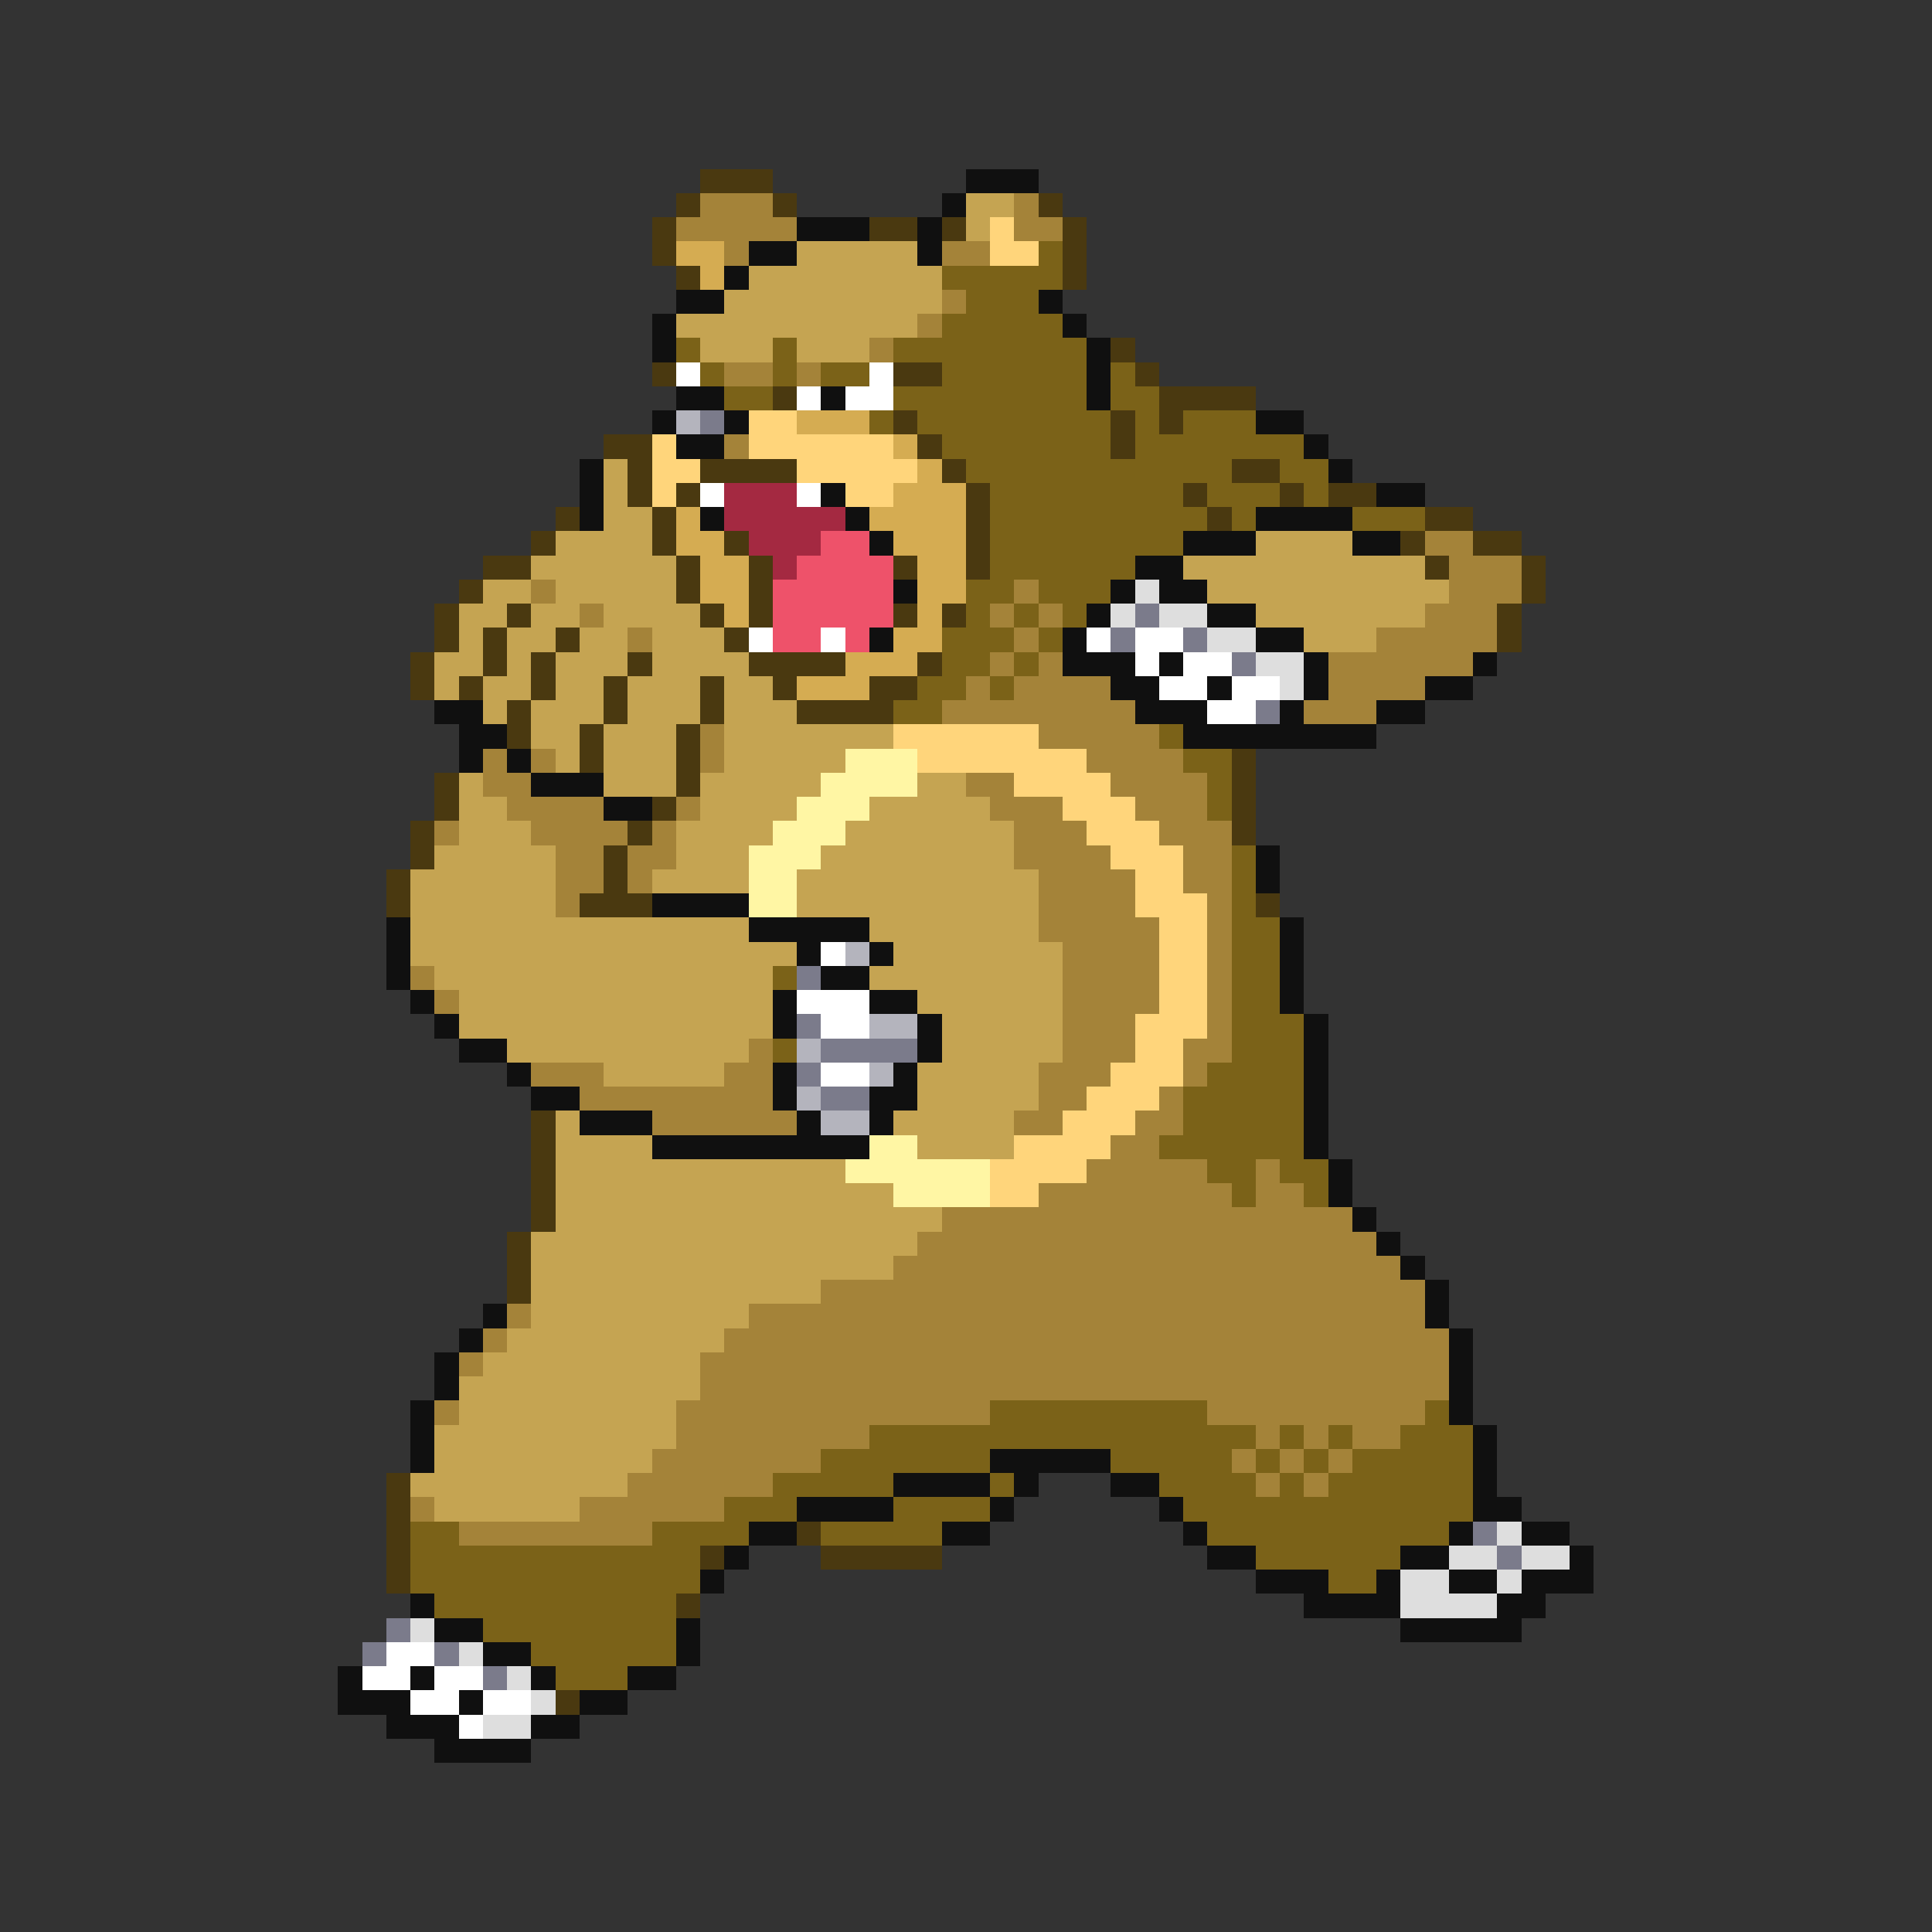 <svg xmlns="http://www.w3.org/2000/svg" viewBox="0 -0.5 80 80" shape-rendering="crispEdges">
<rect x="0" y="-0.5" width="80" height="80" fill="#333333" stroke="none"/>
<path stroke="#4a3910" d="M29 7h3M28 8h1M32 8h1M43 8h1M27 9h1M36 9h2M39 9h1M44 9h1M27 10h1M44 10h1M28 11h1M44 11h1M46 14h1M27 15h1M37 15h2M47 15h1M32 16h1M48 16h4M37 17h1M46 17h1M48 17h1M25 18h2M38 18h1M46 18h1M26 19h1M29 19h4M39 19h1M51 19h2M26 20h1M28 20h1M40 20h1M49 20h1M53 20h1M55 20h2M23 21h1M27 21h1M40 21h1M50 21h1M59 21h2M22 22h1M27 22h1M30 22h1M40 22h1M58 22h1M61 22h2M20 23h2M28 23h1M31 23h1M37 23h1M40 23h1M59 23h1M63 23h1M19 24h1M28 24h1M31 24h1M63 24h1M18 25h1M21 25h1M29 25h1M31 25h1M37 25h1M39 25h1M62 25h1M18 26h1M20 26h1M23 26h1M30 26h1M62 26h1M17 27h1M20 27h1M22 27h1M26 27h1M31 27h4M38 27h1M17 28h1M19 28h1M22 28h1M25 28h1M29 28h1M32 28h1M36 28h2M21 29h1M25 29h1M29 29h1M33 29h4M21 30h1M24 30h1M28 30h1M24 31h1M28 31h1M51 31h1M18 32h1M28 32h1M51 32h1M18 33h1M27 33h1M51 33h1M17 34h1M26 34h1M51 34h1M17 35h1M25 35h1M16 36h1M25 36h1M16 37h1M24 37h3M52 37h1M22 46h1M22 47h1M22 48h1M22 49h1M22 50h1M21 51h1M21 52h1M21 53h1M16 61h1M16 62h1M16 63h1M33 63h1M16 64h1M29 64h1M34 64h5M16 65h1M28 66h1M23 70h1" />
<path stroke="#101010" d="M40 7h3M39 8h1M33 9h3M38 9h1M31 10h2M38 10h1M30 11h1M28 12h2M43 12h1M27 13h1M44 13h1M27 14h1M45 14h1M45 15h1M28 16h2M34 16h1M45 16h1M27 17h1M30 17h1M52 17h2M28 18h2M54 18h1M24 19h1M55 19h1M24 20h1M34 20h1M57 20h2M24 21h1M29 21h1M35 21h1M52 21h4M36 22h1M49 22h3M56 22h2M47 23h2M37 24h1M46 24h1M48 24h2M45 25h1M50 25h2M36 26h1M44 26h1M52 26h2M44 27h3M48 27h1M54 27h1M61 27h1M46 28h2M50 28h1M54 28h1M59 28h2M18 29h2M47 29h3M53 29h1M57 29h2M19 30h2M49 30h8M19 31h1M21 31h1M22 32h3M25 33h2M52 35h1M52 36h1M27 37h4M16 38h1M31 38h5M53 38h1M16 39h1M33 39h1M36 39h1M53 39h1M16 40h1M34 40h2M53 40h1M17 41h1M32 41h1M36 41h2M53 41h1M18 42h1M32 42h1M38 42h1M54 42h1M19 43h2M38 43h1M54 43h1M21 44h1M32 44h1M37 44h1M54 44h1M22 45h2M32 45h1M36 45h2M54 45h1M24 46h3M33 46h1M36 46h1M54 46h1M27 47h9M54 47h1M55 48h1M55 49h1M56 50h1M57 51h1M58 52h1M59 53h1M20 54h1M59 54h1M19 55h1M60 55h1M18 56h1M60 56h1M18 57h1M60 57h1M17 58h1M60 58h1M17 59h1M61 59h1M17 60h1M41 60h5M61 60h1M37 61h4M42 61h1M46 61h2M61 61h1M33 62h4M41 62h1M48 62h1M61 62h2M31 63h2M39 63h2M49 63h1M60 63h1M63 63h2M30 64h1M50 64h2M58 64h2M65 64h1M29 65h1M52 65h3M57 65h1M60 65h2M63 65h3M17 66h1M54 66h4M62 66h2M18 67h2M28 67h1M58 67h5M20 68h2M28 68h1M14 69h1M17 69h1M22 69h1M26 69h2M14 70h3M19 70h1M24 70h2M16 71h3M22 71h2M18 72h4" />
<path stroke="#a48339" d="M29 8h3M42 8h1M28 9h5M42 9h2M30 10h1M39 10h2M39 12h1M38 13h1M36 14h1M30 15h2M33 15h1M30 18h1M59 22h2M60 23h3M22 24h1M42 24h1M60 24h3M24 25h1M41 25h1M43 25h1M59 25h3M26 26h1M42 26h1M57 26h5M41 27h1M43 27h1M55 27h6M40 28h1M42 28h4M55 28h4M39 29h8M54 29h3M29 30h1M43 30h5M20 31h1M22 31h1M29 31h1M45 31h4M20 32h2M40 32h2M46 32h4M21 33h4M28 33h1M41 33h3M47 33h3M18 34h1M22 34h4M27 34h1M42 34h3M48 34h3M23 35h2M26 35h2M42 35h4M49 35h2M23 36h2M26 36h1M43 36h4M49 36h2M23 37h1M43 37h4M50 37h1M43 38h5M50 38h1M44 39h4M50 39h1M17 40h1M44 40h4M50 40h1M18 41h1M44 41h4M50 41h1M44 42h3M50 42h1M31 43h1M44 43h3M49 43h2M22 44h3M30 44h2M43 44h3M49 44h1M24 45h8M43 45h2M48 45h1M27 46h6M42 46h2M47 46h2M46 47h2M45 48h5M52 48h1M43 49h8M52 49h2M39 50h17M38 51h19M37 52h21M34 53h25M21 54h1M31 54h28M20 55h1M30 55h30M19 56h1M29 56h31M29 57h31M18 58h1M28 58h13M50 58h9M28 59h8M52 59h1M54 59h1M56 59h2M27 60h7M51 60h1M53 60h1M55 60h1M26 61h6M52 61h1M54 61h1M17 62h1M24 62h6M19 63h8" />
<path stroke="#c5a452" d="M40 8h2M40 9h1M33 10h5M31 11h8M30 12h9M28 13h10M29 14h3M33 14h3M25 19h1M25 20h1M25 21h2M23 22h4M52 22h4M22 23h6M49 23h10M20 24h2M23 24h5M50 24h10M19 25h2M22 25h2M25 25h4M52 25h7M19 26h1M21 26h2M24 26h2M27 26h3M54 26h3M18 27h2M21 27h1M23 27h3M27 27h4M18 28h1M20 28h2M23 28h2M26 28h3M30 28h2M20 29h1M22 29h3M26 29h3M30 29h3M22 30h2M25 30h3M30 30h7M23 31h1M25 31h3M30 31h5M19 32h1M25 32h3M29 32h5M38 32h2M19 33h2M29 33h4M36 33h5M19 34h3M28 34h4M35 34h7M18 35h5M28 35h3M34 35h8M17 36h6M27 36h4M33 36h10M17 37h6M33 37h10M17 38h14M36 38h7M17 39h16M37 39h7M18 40h14M36 40h8M19 41h13M38 41h6M19 42h13M39 42h5M21 43h10M39 43h5M25 44h5M38 44h5M38 45h5M23 46h1M37 46h5M23 47h4M38 47h4M23 48h12M23 49h14M23 50h16M22 51h16M22 52h15M22 53h12M22 54h9M21 55h9M20 56h9M19 57h10M19 58h9M18 59h10M18 60h9M17 61h9M18 62h6" />
<path stroke="#ffd57b" d="M41 9h1M41 10h2M31 17h2M27 18h1M31 18h6M27 19h2M33 19h5M27 20h1M35 20h2M37 30h6M38 31h7M42 32h4M44 33h3M45 34h3M46 35h3M47 36h2M47 37h3M48 38h2M48 39h2M48 40h2M48 41h2M47 42h3M47 43h2M46 44h3M45 45h3M44 46h3M42 47h4M41 48h4M41 49h2" />
<path stroke="#d5ac52" d="M28 10h2M29 11h1M33 17h3M37 18h1M38 19h1M37 20h3M28 21h1M36 21h4M28 22h2M37 22h3M29 23h2M38 23h2M29 24h2M38 24h2M30 25h1M38 25h1M37 26h2M35 27h3M33 28h3" />
<path stroke="#7b6218" d="M43 10h1M39 11h5M40 12h3M39 13h5M28 14h1M32 14h1M37 14h8M29 15h1M32 15h1M34 15h2M39 15h6M46 15h1M30 16h2M37 16h8M46 16h2M36 17h1M38 17h8M47 17h1M49 17h3M39 18h7M47 18h7M40 19h11M53 19h2M41 20h8M50 20h3M54 20h1M41 21h9M51 21h1M56 21h3M41 22h8M41 23h6M40 24h2M43 24h3M40 25h1M42 25h1M44 25h1M39 26h3M43 26h1M39 27h2M42 27h1M38 28h2M41 28h1M37 29h2M48 30h1M49 31h2M50 32h1M50 33h1M51 35h1M51 36h1M51 37h1M51 38h2M51 39h2M32 40h1M51 40h2M51 41h2M51 42h3M32 43h1M51 43h3M50 44h4M49 45h5M49 46h5M48 47h6M50 48h2M53 48h2M51 49h1M54 49h1M41 58h9M59 58h1M36 59h16M53 59h1M55 59h1M58 59h3M34 60h7M46 60h5M52 60h1M54 60h1M56 60h5M32 61h5M41 61h1M48 61h4M53 61h1M55 61h6M30 62h3M37 62h4M49 62h12M17 63h2M27 63h4M34 63h5M50 63h10M17 64h12M52 64h6M17 65h12M55 65h2M18 66h10M20 67h8M22 68h6M23 69h3" />
<path stroke="#ffffff" d="M28 15h1M36 15h1M33 16h1M35 16h2M29 20h1M33 20h1M31 26h1M34 26h1M45 26h1M47 26h2M47 27h1M49 27h2M48 28h2M51 28h2M50 29h2M34 39h1M33 41h3M34 42h2M34 44h2M16 68h2M15 69h2M18 69h2M17 70h2M20 70h2M19 71h1" />
<path stroke="#b4b4bd" d="M28 17h1M35 39h1M36 42h2M33 43h1M36 44h1M33 45h1M34 46h2" />
<path stroke="#7b7b8b" d="M29 17h1M47 25h1M46 26h1M49 26h1M51 27h1M52 29h1M33 40h1M33 42h1M34 43h4M33 44h1M34 45h2M61 63h1M62 64h1M16 67h1M15 68h1M18 68h1M20 69h1" />
<path stroke="#a42941" d="M30 20h3M30 21h5M31 22h3M32 23h1" />
<path stroke="#ee526a" d="M34 22h2M33 23h4M32 24h5M32 25h5M32 26h2M35 26h1" />
<path stroke="#dedede" d="M47 24h1M46 25h1M48 25h2M50 26h2M52 27h2M53 28h1M62 63h1M60 64h2M63 64h2M58 65h2M62 65h1M58 66h4M17 67h1M19 68h1M21 69h1M22 70h1M20 71h2" />
<path stroke="#fff6a4" d="M35 31h3M34 32h4M33 33h3M32 34h3M31 35h3M31 36h2M31 37h2M36 47h2M35 48h6M37 49h4" />
</svg>
